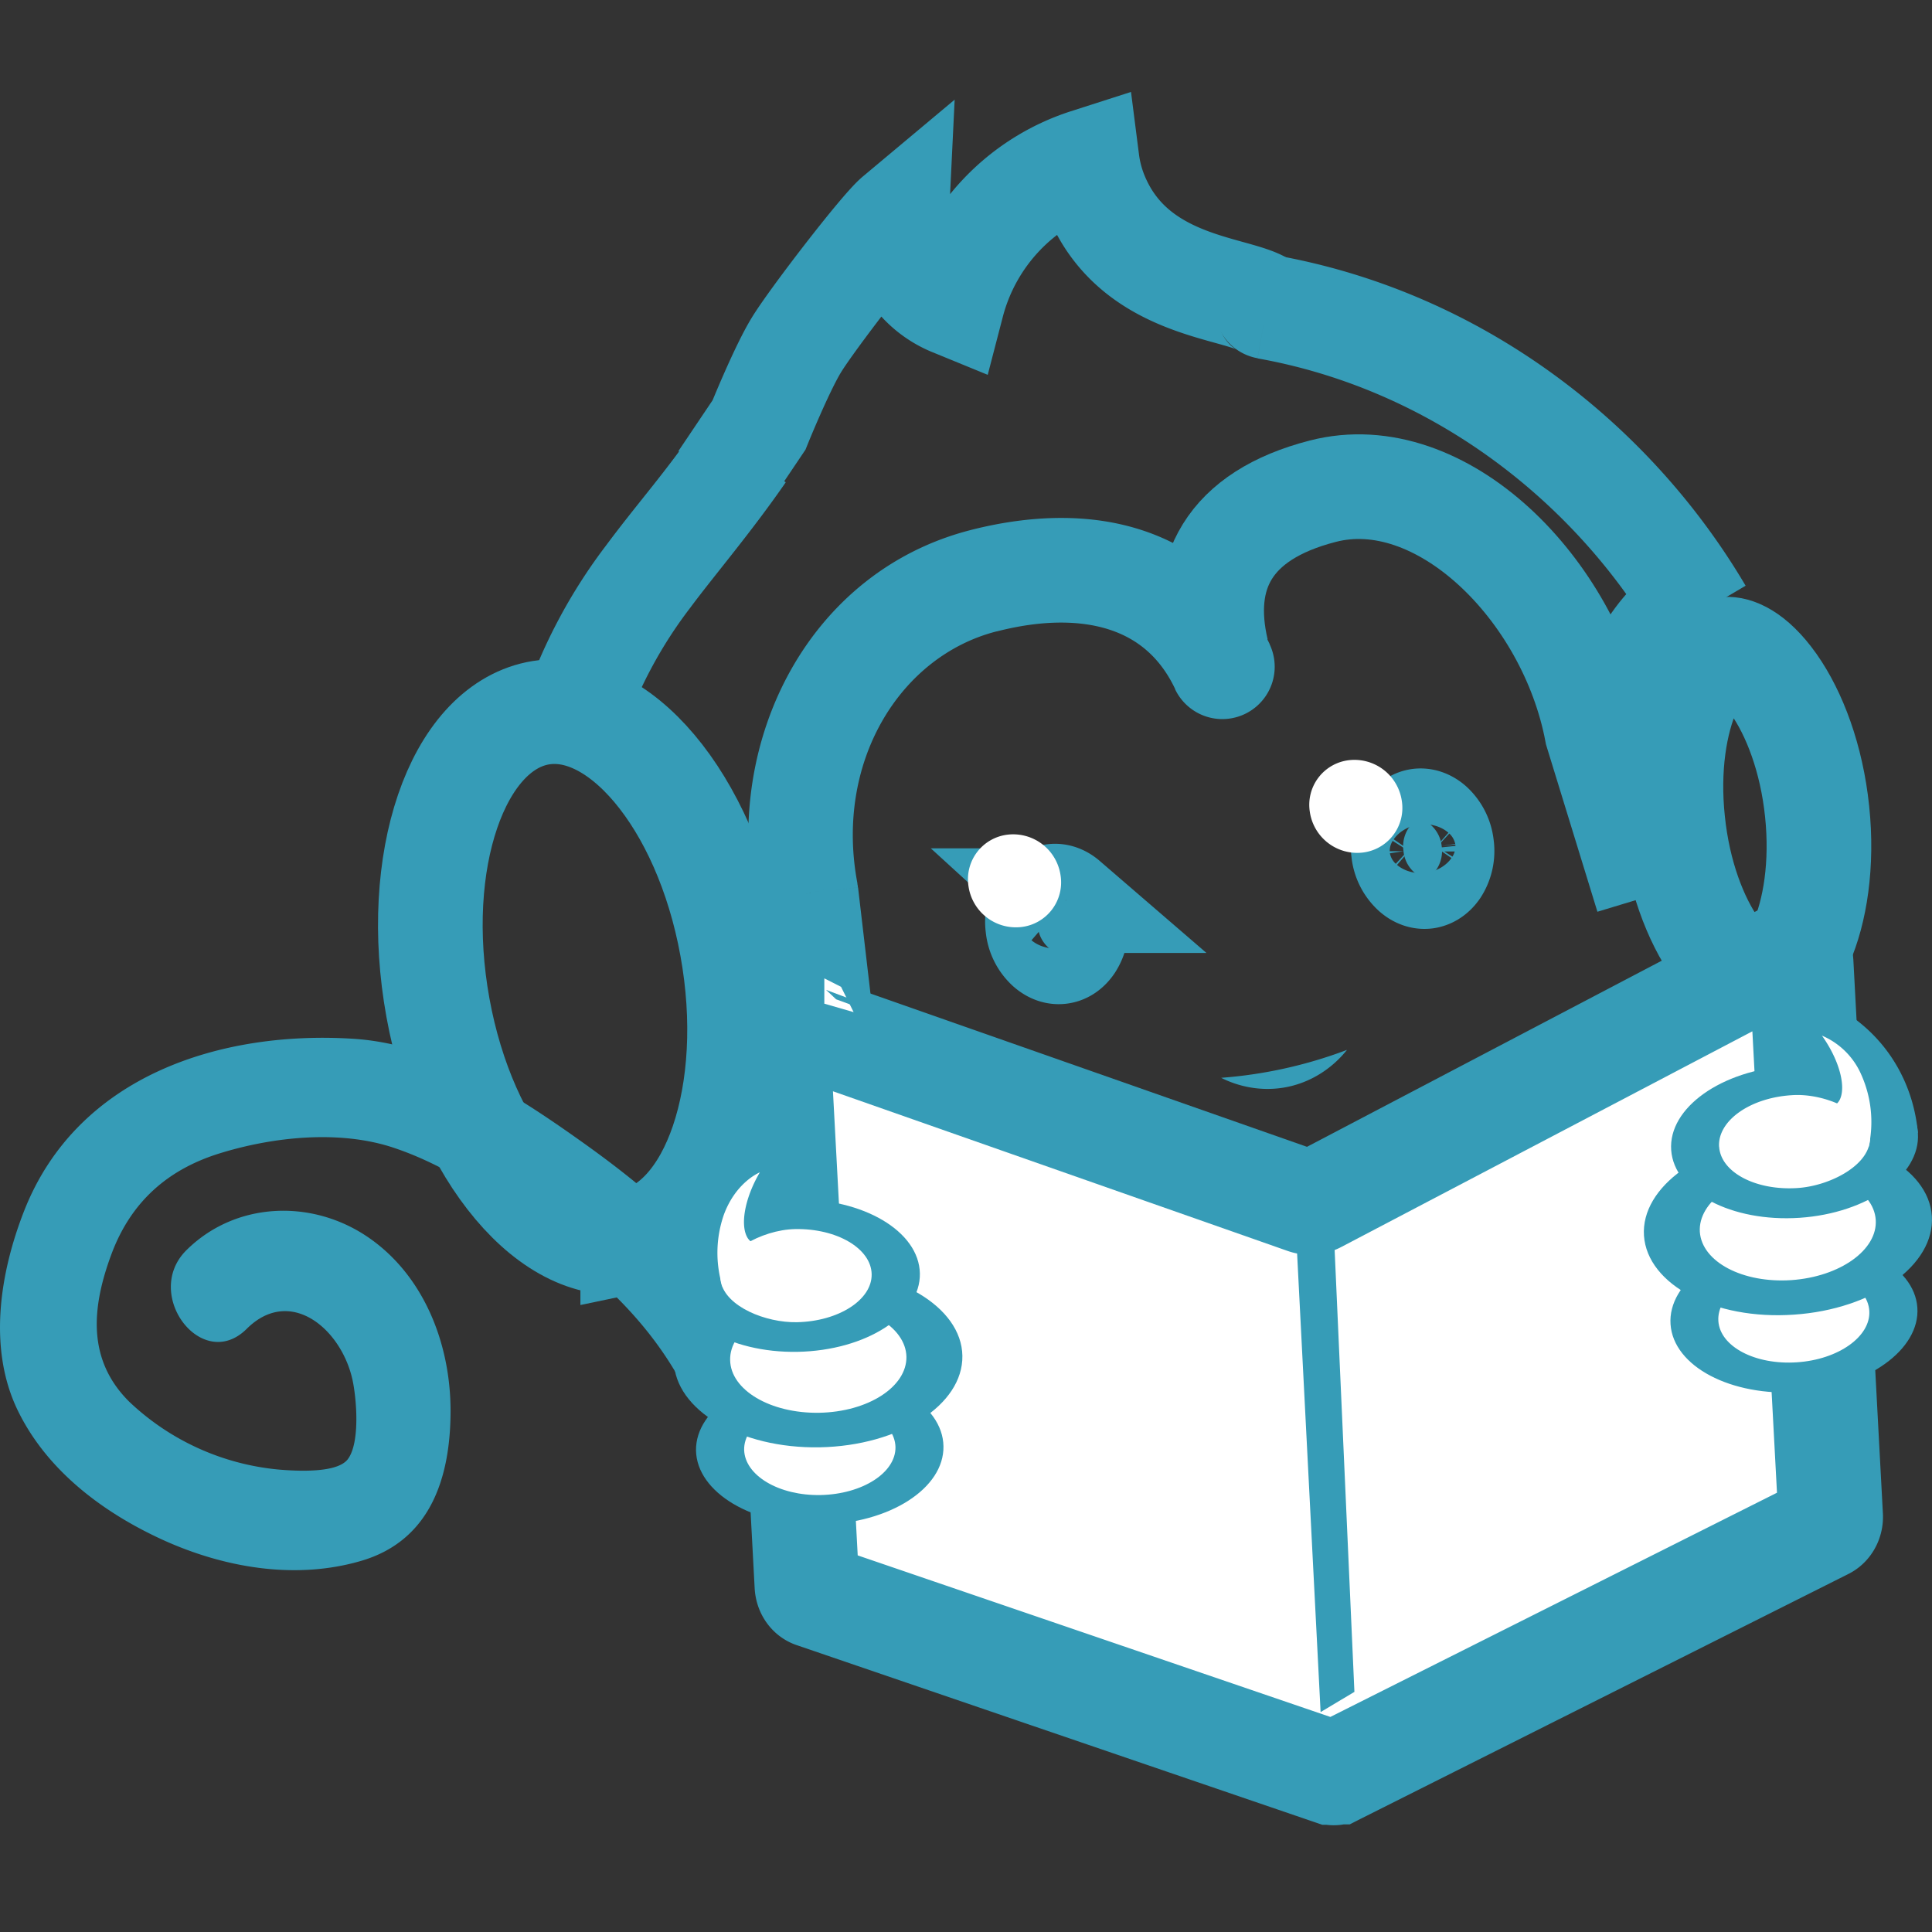 <svg width="24" height="24" viewBox="0 0 24 24" fill="none" xmlns="http://www.w3.org/2000/svg"><rect x="0" y="0" width="24" height="24" fill="#333333" stroke="none"/><path d="M8.381 17.028c-.389-.65-.915-1.137-1.503-1.587-.607-.465-1.27-.945-1.993-1.185-.67-.222-1.494-.134-2.158.072-.641.199-1.102.6-1.345 1.258-.244.66-.302 1.308.227 1.83a3.113 3.113 0 0 0 1.86.84c.196.016.71.05.849-.126.16-.205.11-.768.06-.993-.142-.636-.777-1.164-1.314-.629-.554.55-1.298-.431-.749-.977.604-.6 1.543-.64 2.241-.173.702.47 1.04 1.323 1.041 2.165 0 .861-.267 1.62-1.112 1.867-.81.237-1.693.088-2.46-.26-.725-.331-1.428-.845-1.798-1.596-.382-.774-.229-1.721.072-2.49.664-1.692 2.456-2.244 4.09-2.14 1.017.065 1.954.653 2.781 1.239.812.573 1.611 1.234 2.136 2.113.406.675-.517 1.454-.925.772z" fill="#369CB7"/><path d="M21.909 12.219h-.003c-.093.008-.318-.049-.588-.433-.257-.364-.47-.92-.538-1.582-.07-.662.025-1.24.199-1.635.181-.411.38-.496.466-.504.096-.007.32.052.59.434.256.364.469.92.538 1.581.069.662-.026 1.242-.2 1.636-.182.414-.38.496-.464.503z" stroke="#369CB7" stroke-width="1.3"/><path d="M15.85 3.17a.65.65 0 1 0-.228 1.28l.228-1.28zM8.69 5.253c-.434.63-.757.98-1.159 1.52a6.758 6.758 0 0 0-1.006 1.872l1.225.434a5.464 5.464 0 0 1 .825-1.53c.297-.4.758-.938 1.186-1.558l-1.07-.738zm12.994 2.022c-1.203-2.039-3.294-3.651-5.835-4.103l-.227 1.28c2.134.38 3.915 1.742 4.943 3.484l1.12-.66z" fill="#369CB7"/><path d="M15.779 3.907c-.023-.377-1.647-.159-2.175-1.512a1.687 1.687 0 0 1-.1-.395 2.531 2.531 0 0 0-1.676 1.773 1.113 1.113 0 0 1-.69-1.084c-.19.159-1.063 1.295-1.247 1.6-.185.304-.462.99-.462.99l-.462.687" stroke="#369CB7" stroke-width="1.3"/><path d="M12.22 7.214l.16.63-.16-.63zM10.012 11.1l.645-.076-.002-.024-.005-.023-.638.123zm4.585-2.539a.65.65 0 1 0 1.175-.557l-1.175.557zM12.06 6.584c-1.995.508-3.076 2.59-2.685 4.638l1.277-.245c-.287-1.499.519-2.825 1.729-3.134l-.32-1.26zm-2.692 4.591l.163 1.384 1.29-.151-.162-1.384-1.29.151zm6.406-3.17c-.332-.701-.875-1.177-1.555-1.408-.663-.226-1.41-.204-2.16-.013l.322 1.26c.583-.15 1.062-.138 1.42-.016.34.116.614.344.798.733l1.175-.557z" fill="#369CB7"/><path d="M21.11 7.512s-.425.077-.81.925c-.386.848.165 2.698.165 2.698l-.628-2.043c-.336-1.782-1.941-3.369-3.405-2.99-1.178.303-1.542 1.032-1.318 1.988M7.86 15.412c-.495.103-1.015-.16-1.457-.685-.442-.524-.798-1.3-.963-2.21-.165-.91-.106-1.774.12-2.436.226-.663.617-1.115 1.113-1.219.495-.102 1.015.16 1.457.685.441.524.797 1.301.962 2.21.166.91.108 1.773-.117 2.436-.226.665-.618 1.117-1.115 1.22z" stroke="#369CB7" stroke-width="1.3"/><path d="M18.416 14.902c-.098.114-1.13 1.277-2.956 1.251-1.31-.017-2.534-.642-3.192-1.62.252.207 1.392 1.097 3.168 1.154a5.251 5.251 0 0 0 2.98-.785zm-3.246-1.513c.09.046.421.202.842.109.421-.094.657-.376.721-.456a5.6 5.6 0 0 1-1.563.347z" fill="#369CB7"/><path d="M22.209 11.847c.067-.037.158.012.165.113l.367 6.878c.002.058-.027.112-.072.134l-6.056 3.04-.002.001a.093.093 0 0 1-.076.005h-.001l-6.425-2.196c-.046-.014-.08-.061-.085-.123l-.367-6.881a.144.144 0 0 1 .046-.118.1.1 0 0 1 .104-.022h.001l6.402 2.248a.186.186 0 0 0 .148-.01l5.85-3.069z" fill="#fff" stroke="#369CB7" stroke-width="1.3"/><path d="M16.405 21.268l-.315-6.147.465-.137.27 6.033-.42.251zm-4.685-3.303c.01.524-.67.959-1.52.974-.847.016-1.543-.396-1.554-.92-.007-.523.67-.957 1.52-.973.85-.015 1.546.397 1.554.92z" fill="#369CB7"/><path d="M11.124 17.976c.005.318-.41.585-.93.596-.519.01-.942-.244-.95-.562-.005-.319.411-.586.93-.596.518-.008.942.244.95.562z" fill="#fff"/><path d="M11.955 16.842c.01.611-.783 1.118-1.772 1.137-.991.018-1.8-.464-1.812-1.072-.01-.609.782-1.119 1.771-1.138.992-.018 1.803.464 1.813 1.073z" fill="#369CB7"/><path d="M11.26 16.855c.005.373-.477.684-1.084.695-.606.01-1.101-.283-1.106-.656-.007-.373.477-.684 1.084-.694.603-.01 1.098.282 1.106.655z" fill="#fff"/><path d="M11.427 15.819c.01.522-.67.958-1.52.974-.846.015-1.543-.396-1.553-.92 0-.023 0-.047.003-.07.05-.49.706-.888 1.514-.904.852-.015 1.546.397 1.556.92z" fill="#369CB7"/><path d="M10.828 15.83c.005.317-.411.585-.93.595-.386.007-.874-.192-.942-.494-.003-.016-.007-.037-.007-.067.005-.298.504-.588.93-.596.52-.009.944.243.949.561z" fill="#fff"/><path d="M9.603 14.044c-.17.081-.716.332-1.009.878-.21.39-.239.76-.239.951l1.223-.927c-.02-.297.044-.601.025-.902z" fill="#369CB7"/><path d="M9.424 15.467c-.149.176-.298.35-.447.523a1.438 1.438 0 0 1 .016-.903c.136-.366.388-.498.446-.524-.197.337-.246.673-.148.821a.203.203 0 0 0 .133.083z" fill="#fff"/><path d="M20.752 16.451c.036.523.75.899 1.598.842.847-.056 1.505-.529 1.468-1.05-.036-.52-.75-.898-1.594-.841-.848.056-1.508.525-1.472 1.049z" fill="#369CB7"/><path d="M21.346 16.41c.021.318.457.548.976.513.516-.034.92-.322.899-.64-.02-.319-.457-.549-.976-.513-.519.033-.919.321-.899.64z" fill="#fff"/><path d="M20.422 15.35c.042.609.873 1.05 1.862.981.988-.066 1.756-.616 1.714-1.225-.04-.608-.875-1.05-1.86-.981-.989.07-1.756.617-1.716 1.225z" fill="#369CB7"/><path d="M21.116 15.303c.026.373.534.64 1.138.599.603-.042 1.073-.376 1.047-.75-.026-.372-.534-.64-1.138-.597-.603.042-1.07.376-1.047.748z" fill="#fff"/><path d="M20.76 14.286c.037.523.75.898 1.595.842.847-.057 1.504-.528 1.47-1.049 0-.023-.006-.047-.008-.07-.093-.485-.778-.823-1.587-.769-.848.054-1.506.523-1.47 1.046z" fill="#369CB7"/><path d="M21.356 14.245c.02.318.456.548.975.513.388-.026.856-.264.896-.573a.222.222 0 0 0 .003-.067c-.03-.295-.552-.544-.975-.513-.52.033-.919.32-.9.64z" fill="#fff"/><path d="M22.462 12.354c.17.057.688.252 1.044.794.244.372.302.737.319.927l-1.295-.82a5.854 5.854 0 0 1-.069-.901z" fill="#369CB7"/><path d="M22.726 13.763l.487.485a1.441 1.441 0 0 0-.092-.899.928.928 0 0 0-.488-.484c.226.319.303.65.216.806a.208.208 0 0 1-.123.092z" fill="#fff"/><path d="M13.366 11.442v.004a.408.408 0 0 1-.06.282c-.044.065-.094.09-.136.095-.04.005-.092-.005-.15-.055a.404.404 0 0 1-.128-.255v-.003a.408.408 0 0 1 .06-.282c.043-.065.094-.09.136-.095.039-.005.092.005.15.055a.4.4 0 0 1 .128.254z" fill="#369CB7" stroke="#369CB7" stroke-width="1.3"/><path d="M13.175 10.876a.558.558 0 0 1-.489.64.595.595 0 0 1-.655-.507.558.558 0 0 1 .489-.641.595.595 0 0 1 .655.508z" fill="#fff"/><path d="M17.435 10.577v-.003a.41.41 0 0 1 .06-.283c.044-.064.093-.088.133-.094.04-.005.093.005.151.055a.41.41 0 0 1 .13.257.415.415 0 0 1-.06.285c-.044.064-.094.088-.135.094-.04.005-.093-.005-.15-.055a.406.406 0 0 1-.129-.256z" fill="#369CB7" stroke="#369CB7" stroke-width="1.3"/><path d="M17.414 9.95a.558.558 0 0 1-.488.641.595.595 0 0 1-.655-.507.558.558 0 0 1 .488-.641.595.595 0 0 1 .655.507zm-7.174 2.204v.314l.364.105-.156-.314-.207-.105z" fill="#fff"/><path d="M10.26 12.296l3.09 1.162 2.702 1.03-5.665-2.074-.126-.118zm10.309-.299l-3.322 2.042 2.543-1.31 2.076-1.046-.156-.315-1.141.629z" fill="#369CB7"/><path d="M21.686 11.534l-2.894 1.592-2.531 1.406 5.317-2.863.108-.135z" fill="#369CB7"/></svg>